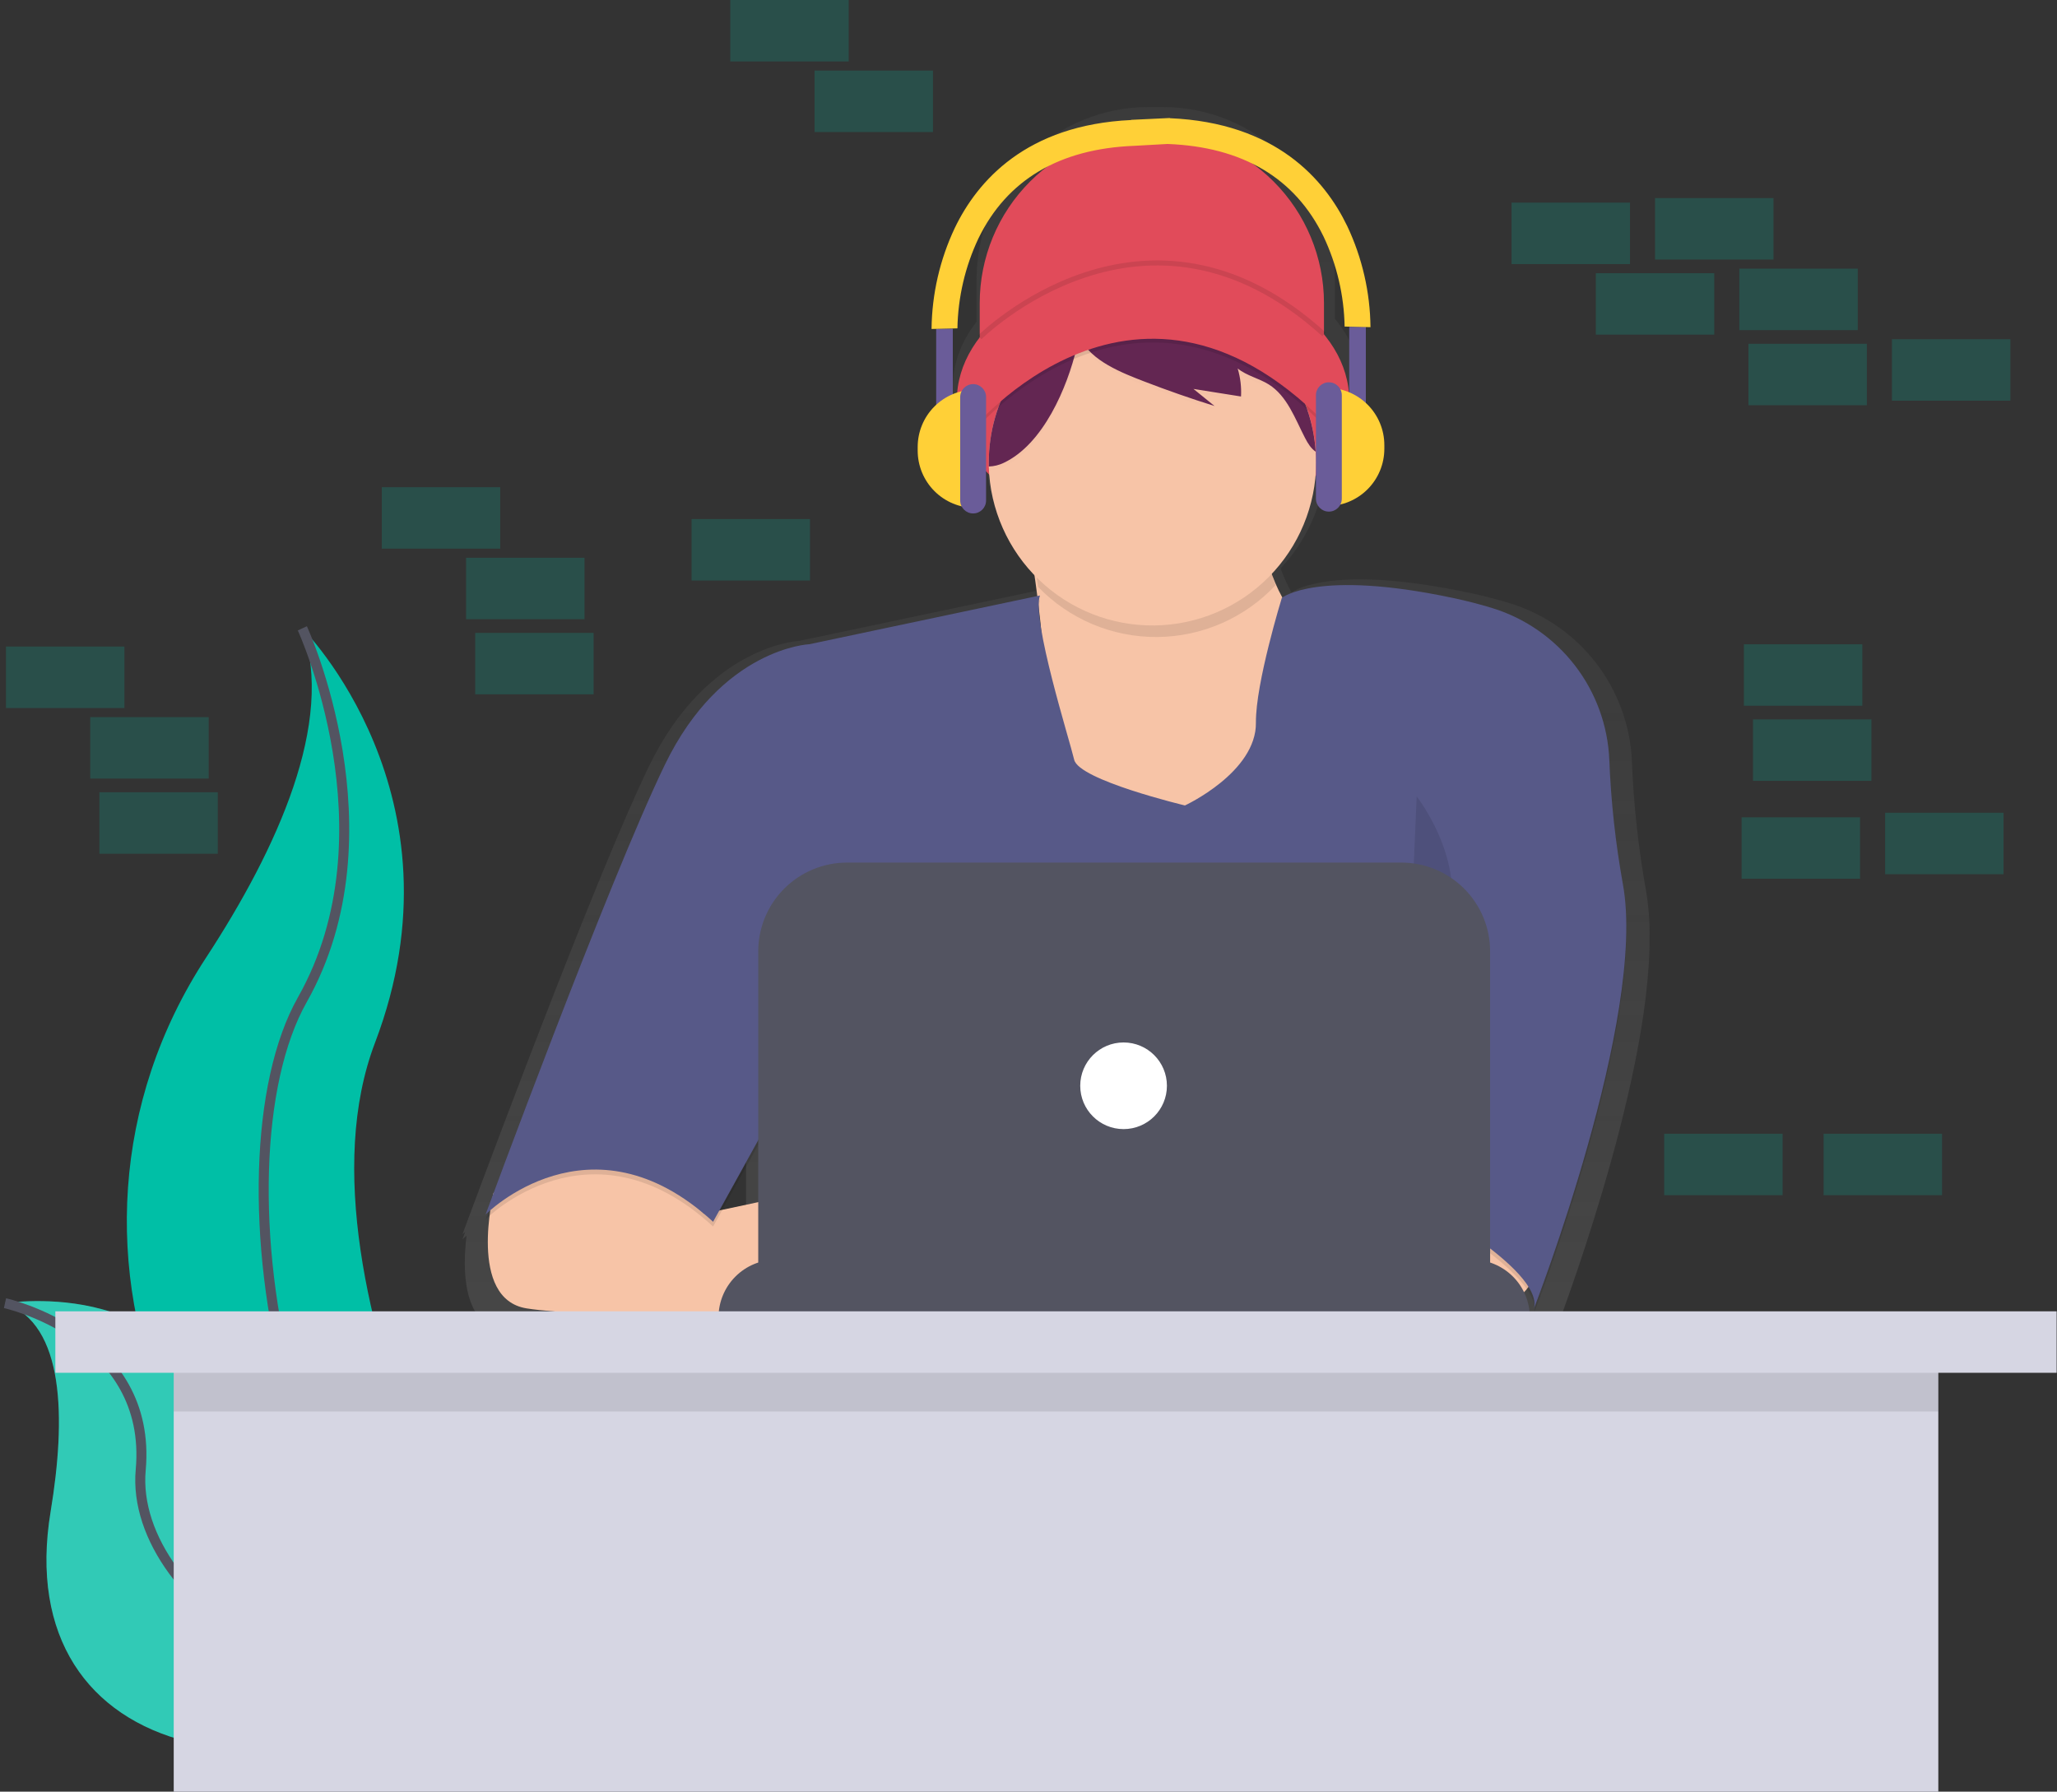 <svg width="411" height="358" viewBox="0 0 411 358" fill="none" xmlns="http://www.w3.org/2000/svg">
<rect x="0" y="0" width="411" height="358" fill="#333333" stroke="none"/>
<path opacity="0.2" d="M372.103 128.734H348.438V141.016H372.103V128.734Z" fill="#00BFA6"/>
<path opacity="0.2" d="M373.923 143.746H350.258V156.028H373.923V143.746Z" fill="#00BFA6"/>
<path opacity="0.2" d="M354.353 39.575H330.688V51.857H354.353V39.575Z" fill="#00BFA6"/>
<path opacity="0.2" d="M371.193 53.677H347.527V65.959H371.193V53.677Z" fill="#00BFA6"/>
<path opacity="0.2" d="M325.681 40.485H302.016V52.767H325.681V40.485Z" fill="#00BFA6"/>
<path opacity="0.2" d="M401.685 67.779H378.02V80.061H401.685V67.779Z" fill="#00BFA6"/>
<path opacity="0.2" d="M373.013 68.689H349.348V80.971H373.013V68.689Z" fill="#00BFA6"/>
<path opacity="0.2" d="M342.521 54.587H318.855V66.869H342.521V54.587Z" fill="#00BFA6"/>
<path opacity="0.2" d="M400.318 162.396H376.652V174.679H400.318V162.396Z" fill="#00BFA6"/>
<path opacity="0.2" d="M371.65 163.307H347.984V175.589H371.65V163.307Z" fill="#00BFA6"/>
<path d="M60.408 125.55C60.408 125.55 93.763 158.889 74.935 208.34C56.107 257.791 107.206 340.095 107.206 340.095C107.206 340.095 106.66 340.013 105.645 339.836C37.143 327.749 3.106 249.44 41.216 191.282C55.361 169.633 66.984 144.264 60.408 125.55Z" fill="#00BFA6"/>
<path d="M60.41 125.55C60.41 125.55 79.237 166.417 60.41 199.752C41.582 233.086 57.183 326.667 107.213 340.095" stroke="#535461" stroke-width="2" stroke-miterlimit="10"/>
<path d="M1 260.389C1 260.389 39.06 254.33 42.528 288.424C45.996 322.518 115.718 327.245 115.718 327.245C115.718 327.245 115.263 327.554 114.412 328.114C56.846 365.87 1.819 352.173 10.116 302.021C13.197 283.375 12.942 264.647 1 260.389Z" fill="#00BFA6"/>
<path opacity="0.2" d="M1 260.389C1 260.389 39.06 254.33 42.528 288.424C45.996 322.518 115.718 327.245 115.718 327.245C115.718 327.245 115.263 327.554 114.412 328.114C56.846 365.87 1.819 352.173 10.116 302.021C13.197 283.375 12.942 264.647 1 260.389Z" fill="#F5F5F5"/>
<path d="M1 260.39C1 260.39 30.541 266.872 28.115 293.72C25.689 320.567 71.987 352.769 115.718 327.245" stroke="#535461" stroke-width="2" stroke-miterlimit="10"/>
<path opacity="0.2" d="M24.857 129.189H1.191V141.472H24.857V129.189Z" fill="#00BFA6"/>
<path opacity="0.2" d="M41.697 143.291H18.031V155.573H41.697V143.291Z" fill="#00BFA6"/>
<path opacity="0.2" d="M169.58 0H145.914V12.282H169.58V0Z" fill="#00BFA6"/>
<path opacity="0.2" d="M356.173 226.536H332.508V238.818H356.173V226.536Z" fill="#00BFA6"/>
<path opacity="0.2" d="M43.517 158.303H19.852V170.585H43.517V158.303Z" fill="#00BFA6"/>
<path opacity="0.2" d="M186.419 14.102H162.754V26.384H186.419V14.102Z" fill="#00BFA6"/>
<path opacity="0.2" d="M99.951 97.347H76.285V109.629H99.951V97.347Z" fill="#00BFA6"/>
<path opacity="0.2" d="M116.787 111.448H93.121V123.73H116.787V111.448Z" fill="#00BFA6"/>
<path opacity="0.2" d="M161.845 103.716H138.18V115.998H161.845V103.716Z" fill="#00BFA6"/>
<path opacity="0.2" d="M118.611 126.46H94.945V138.742H118.611V126.46Z" fill="#00BFA6"/>
<path opacity="0.2" d="M388.033 226.536H364.367V238.818H388.033V226.536Z" fill="#00BFA6"/>
<path d="M328.876 177.913C327.344 169.389 326.404 160.769 326.063 152.116C325.761 144.989 323.26 138.13 318.904 132.48C314.549 126.83 308.551 122.665 301.733 120.555C299.249 119.791 296.513 119.077 293.491 118.436C267.004 112.813 258.958 117.721 258.043 118.367C257.269 116.96 256.595 115.499 256.027 113.996C255.982 113.841 255.941 113.687 255.895 113.541C261.137 107.953 264.331 100.755 264.956 93.121C269.375 88.645 271.956 83.241 271.956 77.423C271.956 72.419 270.044 67.724 266.699 63.662V55.756C266.699 46.639 263.076 37.895 256.626 31.448C250.176 25.002 241.428 21.38 232.307 21.38H229.517C225.001 21.38 220.529 22.269 216.356 23.997C212.183 25.724 208.392 28.256 205.198 31.448C202.005 34.641 199.471 38.43 197.743 42.601C196.014 46.772 195.125 51.242 195.125 55.756V64.276C192.089 68.193 190.369 72.664 190.369 77.413C190.369 83.109 192.845 88.404 197.096 92.825C197.676 100.739 201.017 108.199 206.534 113.905C206.721 115.197 206.912 116.584 207.099 118.049L159.722 128.052C159.722 128.052 141.454 128.803 129.685 153.071C119.732 173.628 99.926 226.441 94.06 242.162C92.999 245.009 92.398 246.642 92.398 246.642C92.398 246.642 92.594 246.447 92.963 246.11L92.398 247.643C92.398 247.643 92.685 247.352 93.231 246.874C92.403 253.452 92.285 264.747 100.904 266.153C108.131 267.331 126.754 267.818 140.822 268.013H141.796C151.121 268.136 158.216 268.136 158.216 268.136V268.013H309.511V266.462C309.513 265.055 309.23 263.663 308.678 262.368L308.888 262.113C309.697 263.182 310.236 264.43 310.458 265.752C310.44 265.881 310.416 266.009 310.385 266.135L310.476 265.903C310.512 266.316 310.481 266.732 310.385 267.135C310.385 267.135 329.795 217.147 329.586 187.297C329.642 184.154 329.404 181.012 328.876 177.913V177.913ZM207.886 124.804C207.635 123.378 207.474 121.938 207.404 120.492C207.404 120.492 207.404 120.464 207.404 120.451C207.572 121.856 207.736 123.312 207.886 124.804ZM149.077 232.177V244.09L141.614 245.687L149.077 232.177Z" fill="url(#paint0_linear)"/>
<path d="M230.146 26.189C239.268 26.189 248.015 29.81 254.465 36.257C260.915 42.704 264.539 51.447 264.539 60.565V75.23H195.754V60.565C195.754 51.447 199.377 42.704 205.827 36.257C212.277 29.81 221.025 26.189 230.146 26.189V26.189Z" fill="#E14B5A"/>
<path d="M230.386 106.963C252.037 106.963 269.589 94.909 269.589 80.038C269.589 65.168 252.037 53.113 230.386 53.113C208.735 53.113 191.184 65.168 191.184 80.038C191.184 94.909 208.735 106.963 230.386 106.963Z" fill="#E14B5A"/>
<path d="M205.256 106.122C205.256 106.122 213.448 148.913 205.256 160.454C197.064 171.994 230.287 176.562 230.287 176.562L264.675 164.061L269.485 133.288C269.485 133.288 248.551 121.506 252.888 97.706L205.256 106.122Z" fill="#F7C4A7"/>
<path d="M306.757 250.368C306.757 250.368 308.924 259.744 297.136 261.427C290.176 262.45 283.098 262.366 276.165 261.177L273.566 237.627H300.986L306.757 250.368Z" fill="#F7C4A7"/>
<path d="M98.614 238.368C98.614 238.368 93.408 259.516 105.195 261.426C116.982 263.337 160.263 263.35 160.263 263.35V238.331L140.666 242.516L122.271 224.885L98.614 238.368Z" fill="#F7C4A7"/>
<path opacity="0.1" d="M207.787 119.946L161.726 129.68C161.726 129.68 144.168 130.404 132.863 153.721C121.558 177.039 97.023 243.635 97.023 243.635C97.023 243.635 117.958 222.478 142.484 245.077L158.84 215.509L155.231 262.391H281.969V240.269C281.969 240.269 308.425 254.453 306.504 262.386C306.504 262.386 329.146 204.078 324.253 177.58C322.78 169.389 321.877 161.105 321.55 152.789V152.789C321.261 145.939 318.858 139.347 314.671 133.917C310.485 128.487 304.719 124.485 298.166 122.461C295.782 121.729 293.16 121.042 290.248 120.428C263.069 114.66 256.115 120.428 256.115 120.428C256.115 120.428 250.849 137.55 250.945 145.31C251.063 155.286 236.755 161.9 236.755 161.9C236.755 161.9 215.588 156.851 214.627 152.766C213.667 148.681 206.094 124.754 207.787 119.946Z" fill="black"/>
<path d="M207.788 118.986L161.726 128.72C161.726 128.72 144.168 129.444 132.864 152.761C121.559 176.079 97.019 242.684 97.019 242.684C97.019 242.684 117.954 221.527 142.48 244.126L158.837 214.558L155.228 261.426H281.97V239.309C281.97 239.309 308.425 253.493 306.505 261.426C306.505 261.426 329.146 203.118 324.254 176.62C322.781 168.429 321.878 160.145 321.55 151.829V151.829C321.262 144.98 318.859 138.387 314.672 132.957C310.485 127.527 304.72 123.525 298.167 121.501C295.782 120.769 293.161 120.082 290.248 119.468C263.069 113.7 256.115 119.468 256.115 119.468C256.115 119.468 250.85 136.59 250.945 144.35C251.064 154.326 236.755 160.94 236.755 160.94C236.755 160.94 215.588 155.891 214.628 151.806C213.668 147.721 206.095 123.794 207.788 118.986Z" fill="#575988"/>
<path opacity="0.1" d="M254.852 116.944C252.917 111.468 252.484 105.575 253.596 99.876L205.965 108.287C205.965 108.287 206.652 111.885 207.43 117.276C210.508 120.468 214.203 123.001 218.29 124.72C222.378 126.44 226.773 127.311 231.208 127.28C235.643 127.249 240.025 126.317 244.088 124.54C248.152 122.763 251.811 120.178 254.843 116.944H254.852Z" fill="black"/>
<path d="M262.979 92.42C262.941 100.999 259.533 109.219 253.487 115.309C247.442 121.398 239.244 124.869 230.662 124.973C222.08 125.077 213.801 121.805 207.61 115.864C201.419 109.922 197.812 101.787 197.566 93.212C197.566 92.948 197.566 92.684 197.566 92.42C197.565 86.298 199.283 80.299 202.524 75.104C205.766 69.91 210.401 65.73 215.903 63.039C216.883 62.559 217.89 62.129 218.925 61.747C224.306 59.77 230.11 59.23 235.763 60.182V60.182C243.009 61.415 249.627 65.053 254.55 70.509C259.472 75.965 262.411 82.92 262.892 90.25C262.95 90.969 262.979 91.692 262.979 92.42Z" fill="#F7C4A7"/>
<g opacity="0.1">
<path opacity="0.1" d="M218.871 62.516L218.917 62.488C217.882 62.87 216.875 63.301 215.895 63.78C210.393 66.471 205.758 70.652 202.517 75.846C199.275 81.04 197.557 87.04 197.559 93.162C197.559 93.425 197.559 93.689 197.559 93.953C198.576 93.926 199.576 93.686 200.494 93.248C208.467 89.527 213.237 78.146 215.13 70.208C215.813 67.365 216.455 64.162 218.871 62.516Z" fill="black"/>
<path opacity="0.1" d="M243.907 63.43C241.318 62.242 238.583 61.399 235.774 60.924C238.078 61.454 240.136 62.746 241.613 64.59C242.337 65.575 242.938 66.644 243.402 67.775C239.049 65.872 234.334 64.938 229.584 65.036C224.834 65.134 220.161 66.262 215.891 68.343C217.943 72.842 224.31 75.294 228.561 76.936C233.215 78.731 237.918 80.374 242.669 81.862L238.464 78.451L247.962 79.961C248.064 78.072 247.839 76.179 247.297 74.366C249.118 75.831 251.53 76.322 253.505 77.55C257.205 79.884 258.748 84.374 260.764 88.263C261.296 89.291 261.925 90.342 262.885 90.992C262.497 85.116 260.528 79.454 257.188 74.602C253.848 69.751 249.259 65.891 243.907 63.43V63.43Z" fill="black"/>
</g>
<path d="M218.875 61.774L218.921 61.747C217.886 62.129 216.879 62.56 215.899 63.039C210.397 65.73 205.762 69.91 202.52 75.105C199.279 80.299 197.561 86.299 197.563 92.42C197.563 92.684 197.563 92.948 197.563 93.212C198.58 93.184 199.579 92.944 200.498 92.507C208.471 88.786 213.241 77.404 215.134 69.467C215.817 66.642 216.458 63.426 218.875 61.774Z" fill="#632652"/>
<path d="M243.907 62.693C241.318 61.504 238.583 60.661 235.774 60.187C238.078 60.716 240.136 62.008 241.613 63.853C242.337 64.837 242.938 65.907 243.402 67.037C239.049 65.135 234.334 64.2 229.584 64.298C224.834 64.397 220.161 65.525 215.891 67.606C217.943 72.105 224.31 74.557 228.561 76.199C233.215 77.994 237.918 79.636 242.669 81.125L238.464 77.713L247.962 79.224C248.064 77.334 247.839 75.442 247.297 73.629C249.118 75.093 251.53 75.585 253.505 76.813C257.205 79.146 258.748 83.636 260.764 87.525C261.297 88.554 261.925 89.604 262.885 90.255C262.497 84.379 260.529 78.716 257.188 73.865C253.848 69.014 249.259 65.154 243.907 62.693V62.693Z" fill="#632652"/>
<path opacity="0.1" d="M193.828 87.029C193.828 87.029 227.506 45.179 266.468 87.029L263.1 77.654C263.1 77.654 244.818 50.97 231.834 56.729C218.85 62.488 206.098 66.587 206.098 66.587L193.828 87.029Z" fill="black"/>
<path d="M193.828 86.288C193.828 86.288 227.506 44.438 266.468 86.288L263.1 76.913C263.1 76.913 244.818 50.229 231.834 55.988C218.85 61.747 206.098 65.845 206.098 65.845L193.828 86.288Z" fill="#E14B5A"/>
<path opacity="0.1" d="M166.168 176.443C166.168 176.443 158.955 195.676 169.054 212.985C179.152 230.293 160.156 237.508 160.156 237.508" fill="black"/>
<path opacity="0.1" d="M283.061 159.135C283.061 159.135 295.567 175.001 287.389 189.185C279.21 203.368 279.693 237.508 279.693 237.508" fill="black"/>
<path d="M155.104 251.691H294.125C297.187 251.691 300.124 252.907 302.289 255.072C304.455 257.236 305.671 260.171 305.671 263.232V263.232H143.563C143.562 260.172 144.778 257.237 146.943 255.073C149.107 252.909 152.043 251.693 155.104 251.691V251.691Z" fill="#535461"/>
<path d="M169.249 172.354H279.985C282.316 172.354 284.624 172.813 286.778 173.705C288.931 174.596 290.888 175.903 292.536 177.551C294.184 179.198 295.492 181.154 296.383 183.306C297.275 185.459 297.735 187.766 297.735 190.095V254.335H151.5V190.095C151.5 185.39 153.37 180.878 156.699 177.551C160.027 174.224 164.542 172.354 169.249 172.354V172.354Z" fill="#535461"/>
<path d="M224.497 225.608C229.28 225.608 233.157 221.732 233.157 216.952C233.157 212.171 229.28 208.295 224.497 208.295C219.713 208.295 215.836 212.171 215.836 216.952C215.836 221.732 219.713 225.608 224.497 225.608Z" fill="white"/>
<path opacity="0.1" d="M195.754 67.415C195.754 67.415 228.849 34.353 264.543 66.81" stroke="black" stroke-miterlimit="10"/>
<path d="M272.904 65.309H269.582V84.137H272.904V65.309Z" fill="#6A5C99"/>
<path d="M265.148 77.491C268.185 77.491 271.098 78.697 273.245 80.843C275.393 82.99 276.599 85.901 276.599 88.936V89.673C276.599 92.709 275.393 95.62 273.245 97.766C271.098 99.912 268.185 101.118 265.148 101.118V101.118V77.491Z" fill="#FFD037"/>
<path d="M268.1 78.969C268.1 77.543 266.942 76.386 265.515 76.386C264.087 76.386 262.93 77.543 262.93 78.969V99.644C262.93 101.071 264.087 102.228 265.515 102.228C266.942 102.228 268.1 101.071 268.1 99.644V78.969Z" fill="#6A5C99"/>
<path d="M187.053 84.505H190.375V65.677H187.053V84.505Z" fill="#6A5C99"/>
<path d="M194.809 101.486C191.772 101.486 188.859 100.281 186.712 98.134C184.565 95.988 183.358 93.077 183.358 90.041V89.304C183.358 87.801 183.654 86.313 184.23 84.924C184.805 83.536 185.649 82.274 186.712 81.211C187.775 80.149 189.037 79.306 190.427 78.73C191.816 78.155 193.305 77.859 194.809 77.859V77.859V101.486Z" fill="#FFD037"/>
<path d="M191.853 100.008C191.853 101.435 193.011 102.592 194.438 102.592C195.866 102.592 197.023 101.435 197.023 100.008V79.333C197.023 77.906 195.866 76.749 194.438 76.749C193.011 76.749 191.853 77.906 191.853 79.333V100.008Z" fill="#6A5C99"/>
<path d="M269.19 45.184C264.689 35.832 254.886 24.523 233.756 23.618V23.591H233.501L226.014 23.946V23.982C205.025 24.946 195.267 36.214 190.78 45.535C187.791 51.853 186.205 58.743 186.129 65.732L188.714 65.668L191.299 65.609C191.41 59.387 192.842 53.26 195.5 47.632C201.197 35.932 211.683 29.714 226.661 29.136L233.282 28.767C248.269 29.341 258.759 35.568 264.453 47.263C267.114 52.893 268.549 59.024 268.662 65.25L271.247 65.309L273.832 65.373C273.758 58.388 272.174 51.501 269.19 45.184V45.184Z" fill="#FFD037"/>
<path d="M387.286 263.383H34.711V358H387.286V263.383Z" fill="#D6D6E3"/>
<path opacity="0.1" d="M387.286 269.751H34.711V282.033H387.286V269.751Z" fill="black"/>
<path d="M410.928 262.018H11.059V274.3H410.928V262.018Z" fill="#D6D6E3"/>
<defs>
<linearGradient id="paint0_linear" x1="210.994" y1="268.159" x2="210.994" y2="21.38" gradientUnits="userSpaceOnUse">
<stop stop-color="#808080" stop-opacity="0.25"/>
<stop offset="0.54" stop-color="#808080" stop-opacity="0.12"/>
<stop offset="1" stop-color="#808080" stop-opacity="0.1"/>
</linearGradient>
</defs>
</svg>
